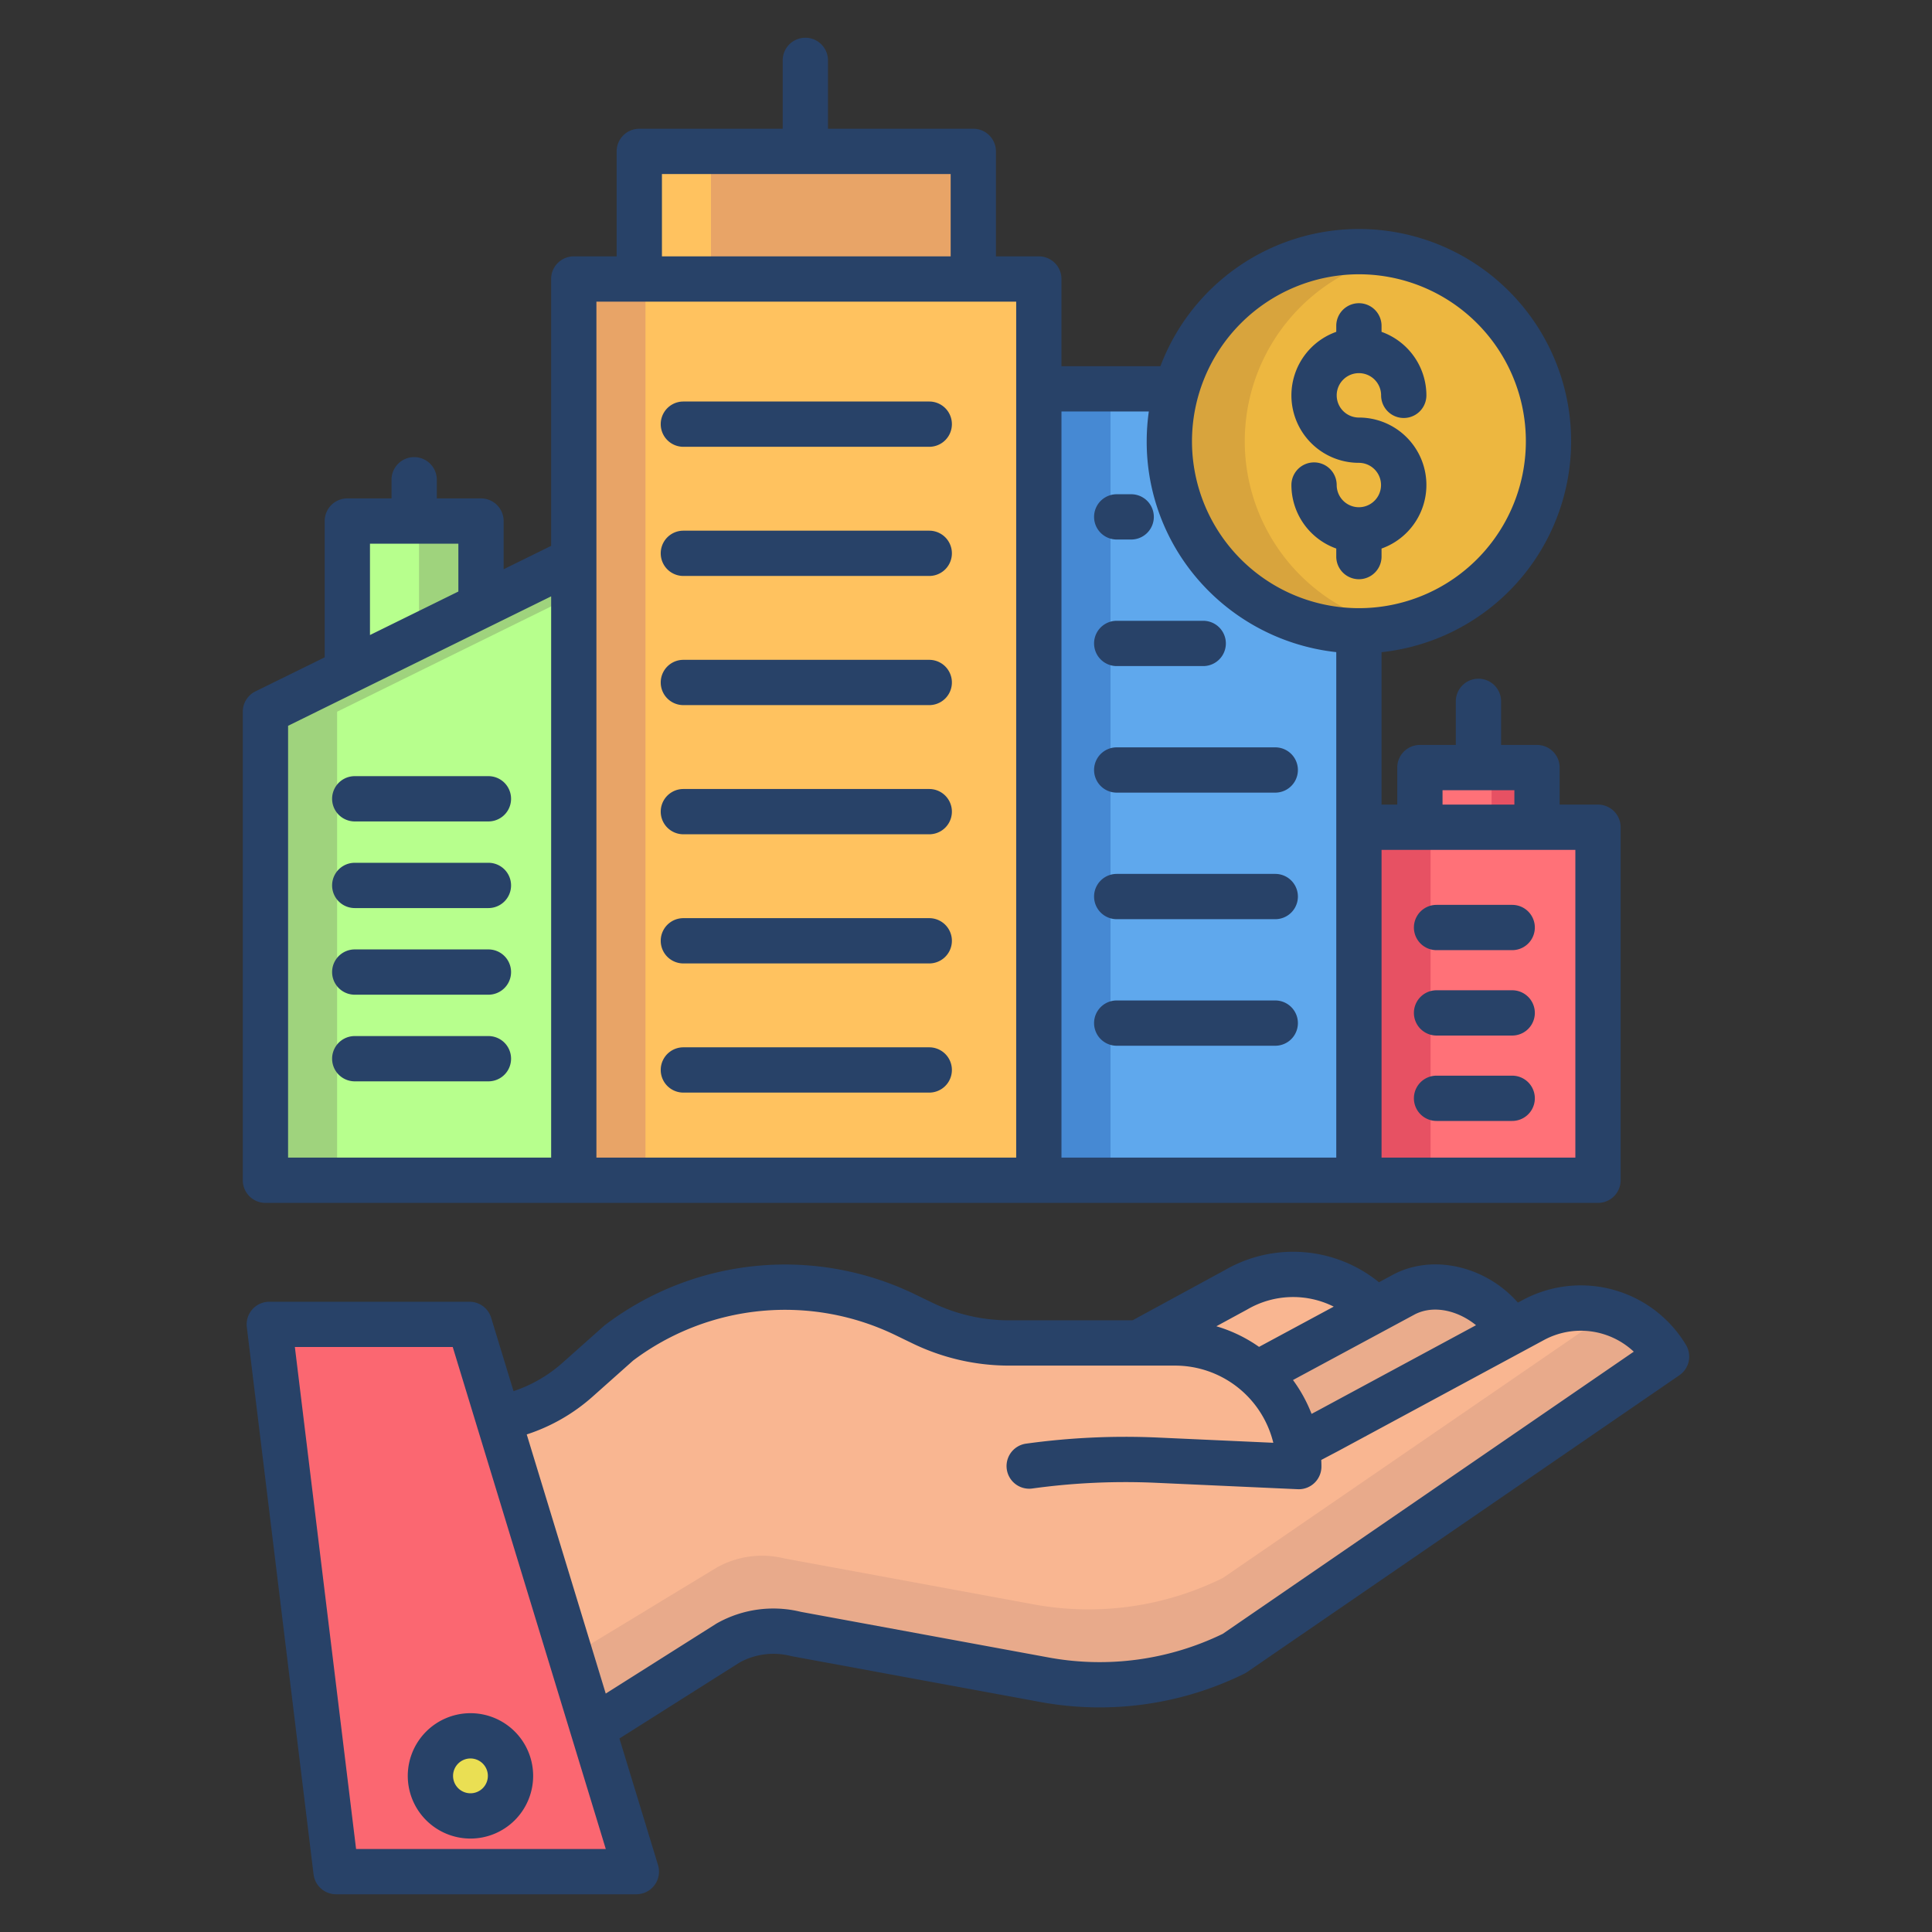 <svg id="Layer_1" height="512" viewBox="0 0 512 512" width="512" xmlns="http://www.w3.org/2000/svg" data-name="Layer 1"><rect x="0" y="0" width="512" height="512" fill="#333333" stroke="none"/><path d="m360.12 66.69a50.166 50.166 0 1 1 -48.29 36.35 50.236 50.236 0 0 1 48.29-36.35z" fill="#edb740"/><path d="m339.84 146.95a50.228 50.228 0 0 1 30.3-79.259 50.234 50.234 0 1 0 .03 98.463 50.237 50.237 0 0 1 -30.33-19.204z" fill="#d8a43d"/><path d="m423.49 219.23v93.55h-63.37v-93.55h16.17 31.04z" fill="#ff7178"/><path d="m376.29 203.42h31.04v15.81h-31.04z" fill="#e75163"/><path d="m376.29 219.23h-16.17v93.55h19v-93.55z" fill="#e75163"/><path d="m376.29 203.42h19v15.81h-19z" fill="#ff7178"/><path d="m360.12 219.23v93.55h-84.82v-209.74h36.53a50.243 50.243 0 0 0 48.29 64.12z" fill="#5fa8ed"/><path d="m275.3 103.04h19v209.74h-19z" fill="#4689d3"/><path d="m169.42 73.94h88.52 17.36v29.1 209.74h-123.24v-163.53-75.31z" fill="#ffc25f"/><path d="m171.06 73.94h-1.64-17.36v75.31 163.53h19v-163.53z" fill="#e8a467"/><path d="m169.42 40.12h88.52v33.82h-88.52z" fill="#e8a467"/><path d="m169.42 40.12h19v33.82h-19z" fill="#ffc25f"/><path d="m127.47 138.08v22.42l-35.23 17.33-.19-.39v-39.36z" fill="#9fd37d"/><path d="m111.05 138.08h-19v39.36l.19.39 18.81-9.253z" fill="#b7ff8d"/><path d="m127.47 160.5 22.86-11.25h1.73v163.53h-81.72v-124.17l21.9-10.78z" fill="#b7ff8d"/><path d="m111.24 177.83 35.23-17.33 5.59-2.751v-8.499h-1.73l-22.86 11.25-35.23 17.33-21.9 10.78v124.17h19v-124.17z" fill="#9fd37d"/><path d="m343.78 383.47 8.08-4.26 48.6-26.22 5.84-3.15a26.556 26.556 0 0 1 35.36 9.67l-114.57 78.66a80.229 80.229 0 0 1 -49.9 7.05l-66.22-12.2a24.656 24.656 0 0 0 -18.02 2.39l-35.87 22.68-25.06-82.18.22-.07a43.047 43.047 0 0 0 20.79-10.18l10.97-9.76a73.311 73.311 0 0 1 76.01-7.43l4.55 2.2a52.339 52.339 0 0 0 22.8 5.23h44.07a32.78 32.78 0 0 1 32.35 27.57z" fill="#f9b691"/><path d="m426.59 347.8-102.5 70.37a80.229 80.229 0 0 1 -49.9 7.05l-66.22-12.2a24.656 24.656 0 0 0 -18.02 2.39l-38.723 23.49 5.853 19.193 35.87-22.68a24.656 24.656 0 0 1 18.02-2.39l66.22 12.2a80.229 80.229 0 0 0 49.9-7.05l114.57-78.66a26.464 26.464 0 0 0 -15.07-11.713z" fill="#e8aa8b"/><path d="m400.43 352.93.03.06-48.6 26.22-8.08 4.26a32.66 32.66 0 0 0 -10.71-19.4l31.25-16.84 7.95-4.28c9.82-4.98 22.71.4 28.16 9.98z" fill="#eaac8c"/><path d="m363.93 346.51.39.72-31.25 16.84a32.585 32.585 0 0 0 -21.64-8.17h-9.77l25.98-14.13a30.021 30.021 0 0 1 36.29 4.74z" fill="#f9b691"/><path d="m157.08 458.09 11.56 37.91h-79.59l-17.68-145.03h53.05l7.6 24.94z" fill="#fb6771"/><path d="m124.68 460.01a10.615 10.615 0 1 1 -10.61 10.61 10.61 10.61 0 0 1 10.61-10.61z" fill="#eadf53"/><g fill="#284268"><path d="m446.8 356.415a32.5 32.5 0 0 0 -43.344-11.853l-1.2.645c-8.274-9.44-22.1-12.982-32.7-7.61-.045.022-.09.046-.134.069l-3.982 2.146a36.069 36.069 0 0 0 -40.732-3.28l-24.577 13.368h-32.767a46.647 46.647 0 0 1 -20.194-4.626l-4.544-2.2a79.018 79.018 0 0 0 -82.234 8.031c-.131.1-.259.2-.381.312l-10.972 9.768a37.022 37.022 0 0 1 -12.948 7.48l-5.927-19.44a6 6 0 0 0 -5.739-4.25h-53.059a6 6 0 0 0 -5.956 6.725l17.69 145.027a6 6 0 0 0 5.953 5.273h79.588a6 6 0 0 0 5.739-7.75l-10.224-33.535 31.852-20.137a18.571 18.571 0 0 1 13.5-1.735q.186.046.375.081l66.242 12.2a86.805 86.805 0 0 0 53.626-7.572 5.925 5.925 0 0 0 .734-.431l114.57-78.664a6 6 0 0 0 1.745-8.042zm-71.76-8.145c5.171-2.581 11.592-.782 16.12 2.923l-42.1 22.713-1.483.782a38.742 38.742 0 0 0 -4.924-8.966zm-44.531-1.232c.048-.026.095-.053.142-.08a24.055 24.055 0 0 1 22.8-.688l-19.792 10.665a38.6 38.6 0 0 0 -11.31-5.461zm-236.144 142.962-16.222-133.027h41.838l40.558 133.027zm229.686-57.019a74.713 74.713 0 0 1 -45.771 6.337l-66.046-12.163a30.51 30.51 0 0 0 -22.213 3.022c-.095.052-.188.108-.279.166l-29.215 18.47-20.937-68.674a49.007 49.007 0 0 0 17.428-9.993l10.784-9.6a67.058 67.058 0 0 1 69.6-6.671l4.544 2.2a58.7 58.7 0 0 0 25.419 5.824h44.065a26.808 26.808 0 0 1 26.009 20.452l-30.562-1.384a192.035 192.035 0 0 0 -34.951 1.614 6 6 0 0 0 1.644 11.887 180.1 180.1 0 0 1 32.764-1.513l37.586 1.7c.091 0 .182.006.271.006a6 6 0 0 0 6-6c0-.59-.018-1.176-.044-1.76l4.559-2.4 54.446-29.372a20.531 20.531 0 0 1 23.814 3.078z"/><path d="m108.065 470.625a16.612 16.612 0 1 0 16.612-16.612 16.631 16.631 0 0 0 -16.612 16.612zm16.612-4.612a4.612 4.612 0 1 1 -4.612 4.612 4.617 4.617 0 0 1 4.612-4.612z"/><path d="m181.1 152.635h65.162a6 6 0 1 0 0-12h-65.162a6 6 0 0 0 0 12z"/><path d="m295.942 210.056h42.014a6 6 0 0 0 0-12h-42.014a6 6 0 0 0 0 12z"/><path d="m181.1 186.863h65.162a6 6 0 0 0 0-12h-65.162a6 6 0 0 0 0 12z"/><path d="m181.1 221.093h65.162a6 6 0 0 0 0-12h-65.162a6 6 0 0 0 0 12z"/><path d="m181.1 255.321h65.162a6 6 0 0 0 0-12h-65.162a6 6 0 0 0 0 12z"/><path d="m181.1 289.55h65.162a6 6 0 0 0 0-12h-65.162a6 6 0 0 0 0 12z"/><path d="m295.942 243.594h42.014a6 6 0 0 0 0-12h-42.014a6 6 0 0 0 0 12z"/><path d="m337.956 265.133h-42.014a6 6 0 0 0 0 12h42.014a6 6 0 0 0 0-12z"/><path d="m295.942 176.517h22.924a6 6 0 0 0 0-12h-22.924a6 6 0 0 0 0 12z"/><path d="m295.942 142.979h3.834a6 6 0 0 0 0-12h-3.834a6 6 0 0 0 0 12z"/><path d="m181.1 118.406h65.162a6 6 0 0 0 0-12h-65.162a6 6 0 0 0 0 12z"/><path d="m400.749 285.062h-20.049a6 6 0 0 0 0 12h20.047a6 6 0 0 0 0-12z"/><path d="m380.7 274.43h20.047a6 6 0 0 0 0-12h-20.047a6 6 0 0 0 0 12z"/><path d="m380.7 251.8h20.047a6 6 0 0 0 0-12h-20.047a6 6 0 0 0 0 12z"/><path d="m94.014 217.688h35.424a6 6 0 0 0 0-12h-35.424a6 6 0 0 0 0 12z"/><path d="m129.438 228.648h-35.424a6 6 0 1 0 0 12h35.424a6 6 0 0 0 0-12z"/><path d="m129.438 274.567h-35.424a6 6 0 0 0 0 12h35.424a6 6 0 0 0 0-12z"/><path d="m129.438 251.607h-35.424a6 6 0 1 0 0 12h35.424a6 6 0 0 0 0-12z"/><path d="m70.343 318.779h353.144a6 6 0 0 0 6-6v-93.55a6 6 0 0 0 -6-6h-10.162v-9.811a6 6 0 0 0 -6-6h-9.519v-11.552a6 6 0 0 0 -12 0v11.552h-9.52a6 6 0 0 0 -6 6v9.811h-4.162v-40.392a56.235 56.235 0 1 0 -58.6-75.793h-26.224v-23.106a6 6 0 0 0 -6-6h-11.364v-27.819a6 6 0 0 0 -6-6h-38.511v-18.119a6 6 0 0 0 -12 0v18.119h-38.007a6 6 0 0 0 -6 6v27.819h-11.361a6 6 0 0 0 -6 6v70.724l-12.587 6.194v-12.773a6 6 0 0 0 -6-6h-11.712v-4.944a6 6 0 0 0 -12 0v4.944h-11.712a6 6 0 0 0 -6 6v36.11l-18.353 9.031a6 6 0 0 0 -3.35 5.383v124.172a6 6 0 0 0 6 6zm311.943-109.361h19.039v3.811h-19.039zm35.2 15.811v81.55h-51.362v-81.55zm-57.362-152.541a44.241 44.241 0 1 1 -44.236 44.237 44.287 44.287 0 0 1 44.236-44.237zm-55.673 36.356a56.439 56.439 0 0 0 -.563 7.881 55.778 55.778 0 0 0 11.148 33.615 56.573 56.573 0 0 0 39.088 22.281v133.958h-72.824v-197.735zm-129.033-62.925h76.518v21.819h-76.518zm93.882 33.819v226.841h-111.243v-226.841zm-171.254 64.145h23.424v12.678l-23.424 11.527zm-21.7 48.259 69.714-34.305v148.742h-69.717z"/><path d="m360.211 134.421c-.029 0-.058 0-.087 0s-.058 0-.087 0a5.891 5.891 0 0 1 -5.8-5.881 6 6 0 1 0 -12 0 17.9 17.9 0 0 0 11.886 16.828v2.132a6 6 0 0 0 12 0v-2.129a17.873 17.873 0 0 0 -6-34.714 5.885 5.885 0 1 1 5.886-5.885 6 6 0 0 0 12 0 17.9 17.9 0 0 0 -11.886-16.828v-1.591a6 6 0 0 0 -12 0v1.588a17.873 17.873 0 0 0 6 34.713 5.884 5.884 0 0 1 .087 11.767z"/></g></svg>